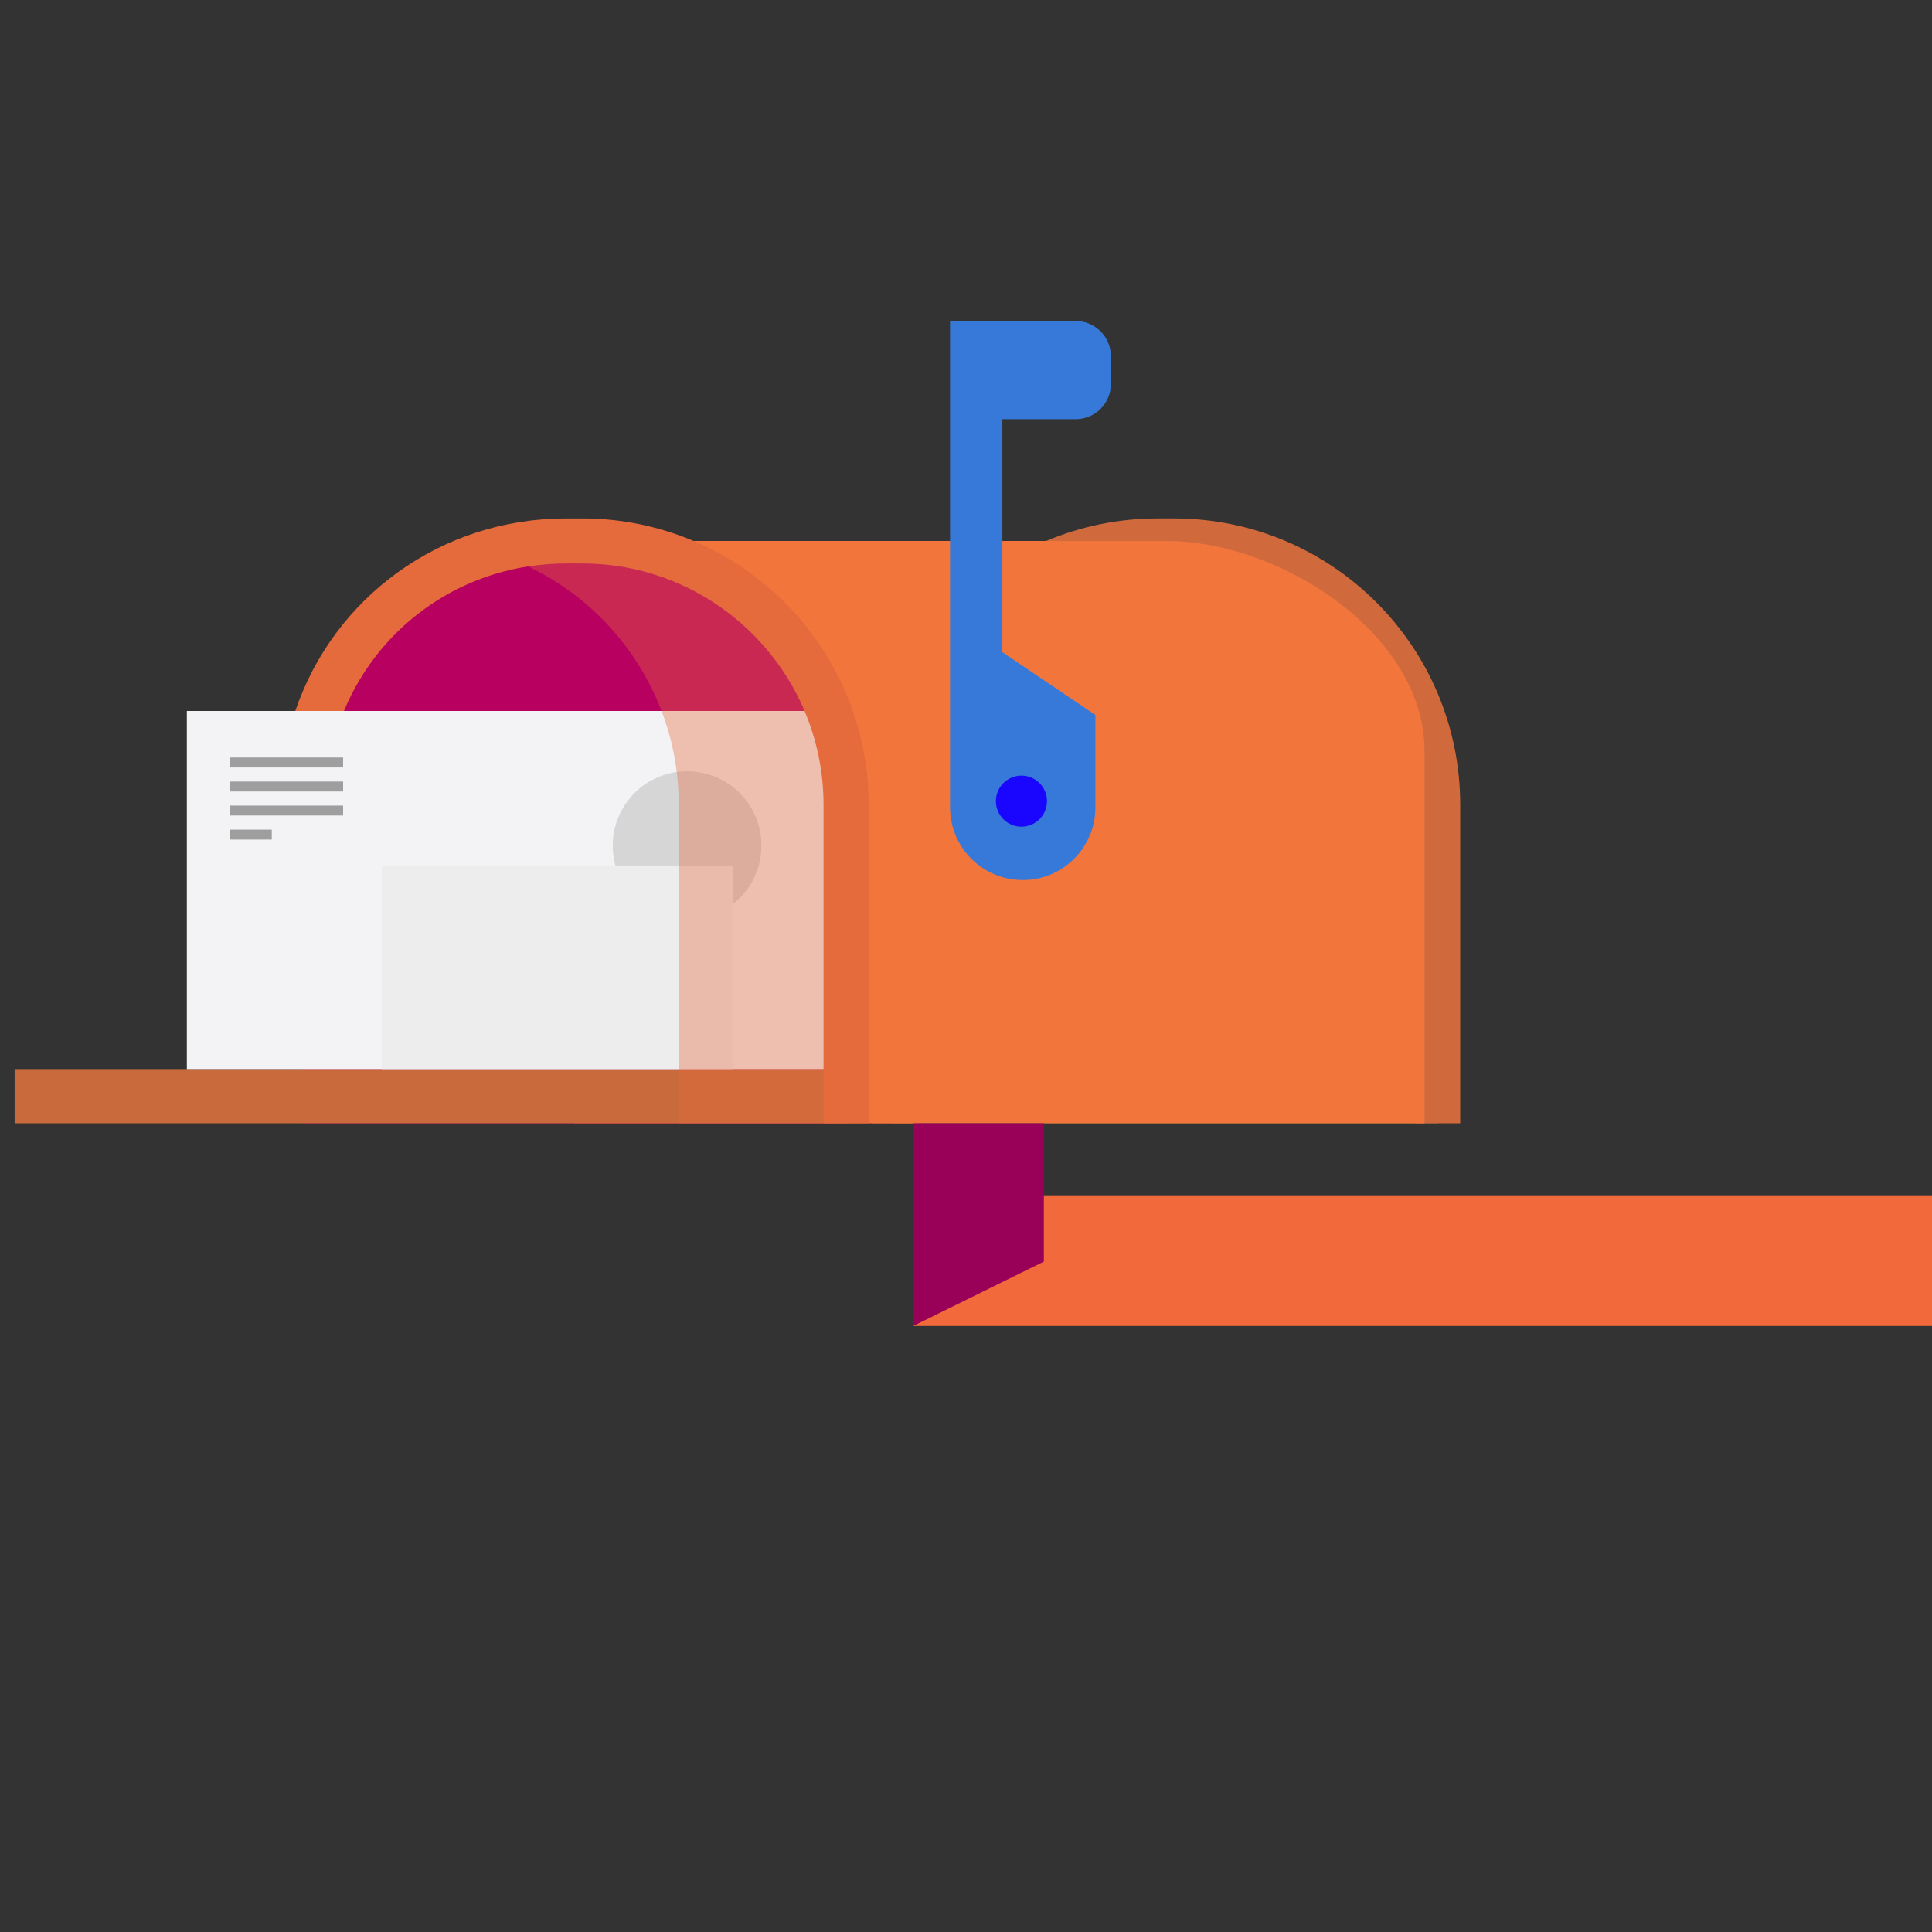<?xml version="1.0" encoding="UTF-8" standalone="no"?>
<svg
   xmlns:dc="http://purl.org/dc/elements/1.1/"
   xmlns:cc="http://creativecommons.org/ns#"
   xmlns:rdf="http://www.w3.org/1999/02/22-rdf-syntax-ns#"
   xmlns:svg="http://www.w3.org/2000/svg"
   xmlns="http://www.w3.org/2000/svg"
   version="1.1"
   id="svg2"
   xml:space="preserve"
   width="400"
   height="400"
   viewBox="0 0 400 400"><rect x="0" y="0" width="400" height="400" fill="#333333" stroke="none"/><defs
     id="defs6"><clipPath
       clipPathUnits="userSpaceOnUse"
       id="clipPath20"><path
         d="M 0,500 H 750 V 0 H 0 Z"
         id="path18" /></clipPath><clipPath
       clipPathUnits="userSpaceOnUse"
       id="clipPath28"><path
         d="M 89.559,436.397 H 670.074 V 76.575 H 89.559 Z"
         id="path26" /></clipPath><clipPath
       clipPathUnits="userSpaceOnUse"
       id="clipPath44"><path
         d="M 86.743,80.15 H 667.257 V 439.974 H 86.743 Z"
         id="path42" /></clipPath><clipPath
       clipPathUnits="userSpaceOnUse"
       id="clipPath92"><path
         d="M 86.743,80.15 H 667.257 V 439.974 H 86.743 Z"
         id="path90" /></clipPath><clipPath
       clipPathUnits="userSpaceOnUse"
       id="clipPath100"><path
         d="m 131.176,218.517 h 78.217 v -19.396 h -78.217 z"
         id="path98" /></clipPath><clipPath
       clipPathUnits="userSpaceOnUse"
       id="clipPath124"><path
         d="M 86.743,80.15 H 667.257 V 439.974 H 86.743 Z"
         id="path122" /></clipPath><clipPath
       clipPathUnits="userSpaceOnUse"
       id="clipPath164"><path
         d="m 491.335,336.389 h 96.747 v -34.245 h -96.747 z"
         id="path162" /></clipPath><clipPath
       clipPathUnits="userSpaceOnUse"
       id="clipPath168"><path
         d="m 575.305,302.144 h -62.974 c -6.812,0 -12.563,5.063 -13.427,11.82 l -7.569,22.425 h 71.345 c 11.634,0 27.486,-9.456 25.175,-22.845 -1.024,-5.931 -5.379,-10.99 -11.627,-11.372 -0.305,-0.019 -0.612,-0.028 -0.923,-0.028"
         id="path166" /></clipPath><linearGradient
       x1="0"
       y1="0"
       x2="1"
       y2="0"
       gradientUnits="userSpaceOnUse"
       gradientTransform="matrix(0,34.245,34.245,0,539.708,302.144)"
       spreadMethod="pad"
       id="linearGradient182"><stop
         style="stop-opacity:1;stop-color:#ffffff"
         offset="0"
         id="stop174" /><stop
         style="stop-opacity:1;stop-color:#ffffff"
         offset="0.058"
         id="stop176" /><stop
         style="stop-opacity:1;stop-color:#ffffff"
         offset="0.389"
         id="stop178" /><stop
         style="stop-opacity:0;stop-color:#ffffff"
         offset="1"
         id="stop180" /></linearGradient><mask
       maskUnits="userSpaceOnUse"
       x="0"
       y="0"
       width="1"
       height="1"
       id="mask184"><g
         id="g194"><g
           id="g192"><g
             id="g190"><g
               id="g188"><path
                 d="M -32768,32767 H 32767 V -32768 H -32768 Z"
                 style="fill:url(#linearGradient182);stroke:none"
                 id="path186" /></g></g></g></g></mask><linearGradient
       x1="0"
       y1="0"
       x2="1"
       y2="0"
       gradientUnits="userSpaceOnUse"
       gradientTransform="matrix(0,34.245,34.245,0,539.708,302.144)"
       spreadMethod="pad"
       id="linearGradient204"><stop
         style="stop-opacity:1;stop-color:#ffffff"
         offset="0"
         id="stop196" /><stop
         style="stop-opacity:1;stop-color:#ffffff"
         offset="0.058"
         id="stop198" /><stop
         style="stop-opacity:1;stop-color:#ffffff"
         offset="0.389"
         id="stop200" /><stop
         style="stop-opacity:1;stop-color:#ffffff"
         offset="1"
         id="stop202" /></linearGradient><clipPath
       clipPathUnits="userSpaceOnUse"
       id="clipPath238"><path
         d="m 510.305,252.113 h 88.052 v 23.123 h -88.052 z"
         id="path236" /></clipPath><linearGradient
       x1="0"
       y1="0"
       x2="1"
       y2="0"
       gradientUnits="userSpaceOnUse"
       gradientTransform="matrix(0,23.122,23.122,0,554.332,252.114)"
       spreadMethod="pad"
       id="linearGradient252"><stop
         style="stop-opacity:1;stop-color:#ffffff"
         offset="0"
         id="stop248" /><stop
         style="stop-opacity:0;stop-color:#ffffff"
         offset="1"
         id="stop250" /></linearGradient><mask
       maskUnits="userSpaceOnUse"
       x="0"
       y="0"
       width="1"
       height="1"
       id="mask254"><g
         id="g264"><g
           id="g262"><g
             id="g260"><g
               id="g258"><path
                 d="M -32768,32767 H 32767 V -32768 H -32768 Z"
                 style="fill:url(#linearGradient252);stroke:none"
                 id="path256" /></g></g></g></g></mask><linearGradient
       x1="0"
       y1="0"
       x2="1"
       y2="0"
       gradientUnits="userSpaceOnUse"
       gradientTransform="matrix(0,23.122,23.122,0,554.332,252.114)"
       spreadMethod="pad"
       id="linearGradient274"><stop
         style="stop-opacity:1;stop-color:#b70060"
         offset="0"
         id="stop270" /><stop
         style="stop-opacity:1;stop-color:#b70060"
         offset="1"
         id="stop272" /></linearGradient><clipPath
       clipPathUnits="userSpaceOnUse"
       id="clipPath284"><path
         d="M 86.743,80.15 H 667.257 V 439.974 H 86.743 Z"
         id="path282" /></clipPath><clipPath
       clipPathUnits="userSpaceOnUse"
       id="clipPath308"><path
         d="m 406.125,260.532 h 53.639 v 55.622 h -53.639 z"
         id="path306" /></clipPath><linearGradient
       x1="0"
       y1="0"
       x2="1"
       y2="0"
       gradientUnits="userSpaceOnUse"
       gradientTransform="matrix(53.638,0,0,-53.638,406.125,288.343)"
       spreadMethod="pad"
       id="linearGradient322"><stop
         style="stop-opacity:1;stop-color:#ffffff"
         offset="0"
         id="stop318" /><stop
         style="stop-opacity:0;stop-color:#ffffff"
         offset="1"
         id="stop320" /></linearGradient><mask
       maskUnits="userSpaceOnUse"
       x="0"
       y="0"
       width="1"
       height="1"
       id="mask324"><g
         id="g334"><g
           id="g332"><g
             id="g330"><g
               id="g328"><path
                 d="M -32768,32767 H 32767 V -32768 H -32768 Z"
                 style="fill:url(#linearGradient322);stroke:none"
                 id="path326" /></g></g></g></g></mask><linearGradient
       x1="0"
       y1="0"
       x2="1"
       y2="0"
       gradientUnits="userSpaceOnUse"
       gradientTransform="matrix(53.638,0,0,-53.638,406.125,288.343)"
       spreadMethod="pad"
       id="linearGradient344"><stop
         style="stop-opacity:1;stop-color:#ffffff"
         offset="0"
         id="stop340" /><stop
         style="stop-opacity:1;stop-color:#ffffff"
         offset="1"
         id="stop342" /></linearGradient><clipPath
       clipPathUnits="userSpaceOnUse"
       id="clipPath354"><path
         d="M 86.743,80.15 H 667.257 V 439.974 H 86.743 Z"
         id="path352" /></clipPath><clipPath
       clipPathUnits="userSpaceOnUse"
       id="clipPath376"><path
         d="M 436.397,292.162 463.699,272.733 491,292.162 Z"
         id="path374" /></clipPath><linearGradient
       x1="0"
       y1="0"
       x2="1"
       y2="0"
       gradientUnits="userSpaceOnUse"
       gradientTransform="matrix(54.601,0,0,-54.601,436.398,282.447)"
       spreadMethod="pad"
       id="linearGradient394"><stop
         style="stop-opacity:1;stop-color:#ffffff"
         offset="0"
         id="stop386" /><stop
         style="stop-opacity:1;stop-color:#ffffff"
         offset="0.349"
         id="stop388" /><stop
         style="stop-opacity:1;stop-color:#ffffff"
         offset="0.589"
         id="stop390" /><stop
         style="stop-opacity:0;stop-color:#ffffff"
         offset="1"
         id="stop392" /></linearGradient><mask
       maskUnits="userSpaceOnUse"
       x="0"
       y="0"
       width="1"
       height="1"
       id="mask396"><g
         id="g406"><g
           id="g404"><g
             id="g402"><g
               id="g400"><path
                 d="M -32768,32767 H 32767 V -32768 H -32768 Z"
                 style="fill:url(#linearGradient394);stroke:none"
                 id="path398" /></g></g></g></g></mask><linearGradient
       x1="0"
       y1="0"
       x2="1"
       y2="0"
       gradientUnits="userSpaceOnUse"
       gradientTransform="matrix(54.601,0,0,-54.601,436.398,282.447)"
       spreadMethod="pad"
       id="linearGradient420"><stop
         style="stop-opacity:1;stop-color:#ffffff"
         offset="0"
         id="stop412" /><stop
         style="stop-opacity:1;stop-color:#ffffff"
         offset="0.349"
         id="stop414" /><stop
         style="stop-opacity:1;stop-color:#ffffff"
         offset="0.589"
         id="stop416" /><stop
         style="stop-opacity:1;stop-color:#ffffff"
         offset="1"
         id="stop418" /></linearGradient><clipPath
       clipPathUnits="userSpaceOnUse"
       id="clipPath430"><path
         d="M 86.743,80.15 H 667.257 V 439.974 H 86.743 Z"
         id="path428" /></clipPath><clipPath
       clipPathUnits="userSpaceOnUse"
       id="clipPath438"><path
         d="m 451.691,342.557 h 53.626 v -90.443 h -53.626 z"
         id="path436" /></clipPath><clipPath
       clipPathUnits="userSpaceOnUse"
       id="clipPath462"><path
         d="m 521.643,114.112 c -10.412,-1.222 -21.128,-4.93 -27.753,-13.056 v 0 c -3.38,-4.147 -5.522,-9.23 -9.158,-13.154 v 0 c -3.544,-3.823 -8.209,-6.235 -13.239,-7.752 v 0 h 154.16 c -6.008,6.7 -10.141,15.643 -18.51,18.635 v 0 c -7.238,2.588 -15.126,-0.258 -22.706,-1.536 v 0 c -14.464,-2.438 -29.855,1.227 -41.668,9.921 v 0 c -3.072,2.261 -5.984,4.884 -9.562,6.2 v 0 c -2.15,0.791 -4.427,1.065 -6.726,1.065 v 0 c -1.615,0 -3.24,-0.135 -4.838,-0.323"
         id="path460" /></clipPath><linearGradient
       x1="0"
       y1="0"
       x2="1"
       y2="0"
       gradientUnits="userSpaceOnUse"
       gradientTransform="matrix(0,-68.57,-68.57,0,540.332,114.436)"
       spreadMethod="pad"
       id="linearGradient478"><stop
         style="stop-opacity:0.5;stop-color:#ffffff"
         offset="0"
         id="stop472" /><stop
         style="stop-opacity:0;stop-color:#ffffff"
         offset="0.227"
         id="stop474" /><stop
         style="stop-opacity:0;stop-color:#ffffff"
         offset="1"
         id="stop476" /></linearGradient><mask
       maskUnits="userSpaceOnUse"
       x="0"
       y="0"
       width="1"
       height="1"
       id="mask480"><g
         id="g490"><g
           id="g488"><g
             id="g486"><g
               id="g484"><path
                 d="M -32768,32767 H 32767 V -32768 H -32768 Z"
                 style="fill:url(#linearGradient478);stroke:none"
                 id="path482" /></g></g></g></g></mask><linearGradient
       x1="0"
       y1="0"
       x2="1"
       y2="0"
       gradientUnits="userSpaceOnUse"
       gradientTransform="matrix(0,-68.57,-68.57,0,540.332,114.436)"
       spreadMethod="pad"
       id="linearGradient502"><stop
         style="stop-opacity:1;stop-color:#ffffff"
         offset="0"
         id="stop496" /><stop
         style="stop-opacity:1;stop-color:#ffffff"
         offset="0.227"
         id="stop498" /><stop
         style="stop-opacity:1;stop-color:#ffffff"
         offset="1"
         id="stop500" /></linearGradient><clipPath
       clipPathUnits="userSpaceOnUse"
       id="clipPath512"><path
         d="M 0,500 H 750 V 0 H 0 Z"
         id="path510" /></clipPath></defs><g
     id="g10"
     transform="matrix(1.333,0,0,-1.333,0,666.667)"><path
       d="m 138.835,325.661 v 49.462 c 0,22.634 18.348,40.982 40.981,40.982 h 2.5 c 22.634,0 40.982,-18.348 40.982,-40.982 v -49.462"
       style="fill:#816a3c;fill-opacity:1;stroke:#d06a3c;stroke-width:7;stroke-linecap:butt;stroke-linejoin:miter;stroke-miterlimit:10;stroke-dasharray:none;stroke-opacity:1"
       id="path152" /><path
       d="M 221.252,325.661 H 89.18 v 90.444 h 91.873 c 18.004,0 40.199,-14.595 40.199,-32.599 z"
       style="fill:#f2753c;fill-opacity:1;fill-rule:nonzero;stroke:none"
       id="path156" /><g
       id="g158"
       transform="translate(-377.106,73.547)"><g
         id="g160" /><g
         id="g222"><g
           clip-path="url(#clipPath164)"
           opacity="0.26"
           id="g220"><g
             id="g218"><g
               clip-path="url(#clipPath168)"
               id="g216"><g
                 id="g214"><g
                   id="g206" /><g
                   mask="url(#mask184)"
                   id="g212"><g
                     id="g210"><path
                       d="m 575.305,302.144 h -62.974 c -6.812,0 -12.563,5.063 -13.427,11.82 l -7.569,22.425 h 71.345 c 11.634,0 27.486,-9.456 25.175,-22.845 -1.024,-5.931 -5.379,-10.99 -11.627,-11.372 -0.305,-0.019 -0.612,-0.028 -0.923,-0.028"
                       style="fill:url(#linearGradient204);stroke:none"
                       id="path208" /></g></g></g></g></g></g></g></g><g
       id="g224"
       transform="translate(167.07,450.271)"><path
         d="m 0,0 h -11.384 -2.653 -5.472 v -5.471 -4.309 -36.18 -20.437 -9.15 c 0,-6.234 5.054,-11.287 11.287,-11.287 6.234,0 11.287,5.053 11.287,11.287 v 14.351 l -14.449,9.752 v 36.193 H 0 c 3.022,0 5.472,2.45 5.472,5.471 v 4.309 C 5.472,-2.449 3.022,0 0,0"
         style="fill:#3779d9;fill-opacity:1;fill-rule:nonzero;stroke:none"
         id="path226" /></g><g
       id="g228"
       transform="translate(162.617,375.691)"><path
         d="m 0,0 c 0,-2.192 -1.776,-3.969 -3.969,-3.969 -2.191,0 -3.968,1.777 -3.968,3.969 0,2.192 1.777,3.968 3.968,3.968 C -1.776,3.968 0,2.192 0,0"
         style="fill:#1a06ff;fill-opacity:1;fill-rule:nonzero;stroke:none"
         id="path230" /></g><g
       id="g232"
       transform="translate(-377.106,73.547)"><g
         id="g234"
         clip-path="url(#clipPath238)"><g
           id="g240"><g
             id="g242" /><g
             id="g266"
             mask="url(#mask254)"><g
               id="g268"><path
                 d="m 510.305,252.113 h 88.052 v 23.123 h -88.052 z"
                 style="fill:url(#linearGradient274);stroke:none"
                 id="path276" /></g></g></g></g></g><g
       id="g286"
       transform="translate(131.411,325.661)"><path
         d="m 0,0 h -84.463 v 49.462 c 0,22.634 18.348,40.982 40.982,40.982 h 2.5 C -18.348,90.444 0,72.096 0,49.462 Z"
         style="fill:#b70060;fill-opacity:1;fill-rule:nonzero;stroke:none"
         id="path288" /></g><path
       d="M 131.411,325.661 H 2.274 v 8.418 H 131.411 Z"
       style="fill:#c86a3c;fill-opacity:1;fill-rule:nonzero;stroke:none"
       id="path290" /><path
       d="m 141.835,294.178 1e-5,20.298 h 196.711 l -10e-6,-20.298 z"
       style="fill:#f26a3c;fill-opacity:1;fill-rule:nonzero;stroke:none"
       id="path292" /><g
       id="g294"
       transform="translate(162.133,304.178)"><path
         d="M 0,0 -20.298,-10 V 21.483 H 0 Z"
         style="fill:#990058;fill-opacity:1;fill-rule:nonzero;stroke:none"
         id="path296" /></g><g
       id="g298"
       transform="translate(125.26,389.701)"><path
         d="m 0,0 h -71.562 -7.485 -17.193 v -55.622 h 14.727 7 77.464 v 41.044 C 2.951,-9.41 1.9,-4.483 0,0"
         style="fill:#f3f3f5;fill-opacity:1;fill-rule:nonzero;stroke:none"
         id="path300" /></g><g
       id="g302"
       transform="translate(-377.106,73.547)"><g
         id="g304"
         clip-path="url(#clipPath308)"><g
           id="g310"><g
             id="g312" /><g
             id="g336"
             mask="url(#mask324)"><g
               id="g338"><path
                 d="m 406.125,260.532 h 53.639 v 55.622 h -53.639 z"
                 style="fill:url(#linearGradient344);stroke:none"
                 id="path346" /></g></g></g></g></g><g
       id="g348"
       transform="translate(-377.106,73.547)"><g
         id="g350"
         clip-path="url(#clipPath354)"><path
           d="m 430.398,307.379 h -17.531 v 1.543 h 17.531 z"
           style="fill:#9e9e9e;fill-opacity:1;fill-rule:nonzero;stroke:none"
           id="path356" /><path
           d="m 430.398,303.646 h -17.531 v 1.543 h 17.531 z"
           style="fill:#9e9e9e;fill-opacity:1;fill-rule:nonzero;stroke:none"
           id="path358" /><path
           d="m 430.398,299.912 h -17.531 v 1.543 h 17.531 z"
           style="fill:#9e9e9e;fill-opacity:1;fill-rule:nonzero;stroke:none"
           id="path360" /><path
           d="m 419.317,296.178 h -6.45 v 1.543 h 6.45 z"
           style="fill:#9e9e9e;fill-opacity:1;fill-rule:nonzero;stroke:none"
           id="path362" /><g
           id="g364"
           transform="translate(495.364,295.243)"><path
             d="m 0,0 c 0,-6.375 -5.168,-11.544 -11.544,-11.544 -6.376,0 -11.545,5.169 -11.545,11.544 0,6.376 5.169,11.545 11.545,11.545 C -5.168,11.545 0,6.376 0,0"
             style="fill:#d6d6d6;fill-opacity:1;fill-rule:nonzero;stroke:none"
             id="path366" /></g><path
           d="m 490.999,260.532 h -54.602 v 31.63 h 54.602 z"
           style="fill:#ededed;fill-opacity:1;fill-rule:nonzero;stroke:none"
           id="path368" /></g></g><g
       id="g370"
       transform="translate(-377.106,73.547)"><g
         id="g372"
         clip-path="url(#clipPath376)"><g
           id="g378"><g
             id="g380" /><g
             id="g408"
             mask="url(#mask396)"><g
               id="g410"><path
                 d="M 436.397,292.162 463.699,272.733 491,292.162 Z"
                 style="fill:url(#linearGradient420);stroke:none"
                 id="path422" /></g></g></g></g></g><g
       id="g432"
       style="fill:#e56a3c;fill-opacity:1"
       transform="translate(-377.106,73.547)"><g
         id="g434"
         style="fill:#e56a3c;fill-opacity:1" /><g
         id="g446"
         style="fill:#e56a3c;fill-opacity:1"><g
           clip-path="url(#clipPath438)"
           opacity="0.38"
           id="g444"
           style="fill:#e56a3c;fill-opacity:1"><g
             transform="translate(464.335,342.558)"
             id="g442"
             style="fill:#e56a3c;fill-opacity:1"><path
               d="M 0,0 H -2.5 C -6.002,0 -9.399,-0.441 -12.645,-1.268 5.083,-5.782 18.193,-21.85 18.193,-40.981 v -49.463 h 22.788 v 49.463 C 40.981,-18.348 22.634,0 0,0"
               style="fill:#e56a3c;fill-opacity:1;fill-rule:nonzero;stroke:none"
               id="path440" /></g></g></g></g><g
       id="g448"
       transform="translate(90.43,419.605)"
       style="fill:#e56a3c;fill-opacity:1"><path
         d="M 0,0 H -2.501 C -22.058,0 -38.62,-12.33 -44.564,-29.906 l 7.558,0.002 C -31.371,-16.319 -18.1,-7 -2.501,-7 H 0 c 20.667,0 37.481,-16.814 37.481,-37.481 v -49.463 h 7 v 49.463 C 44.481,-19.954 24.527,0 0,0"
         style="fill:#e56a3c;fill-opacity:1;fill-rule:nonzero;stroke:none"
         id="path450" /></g></g></svg>
